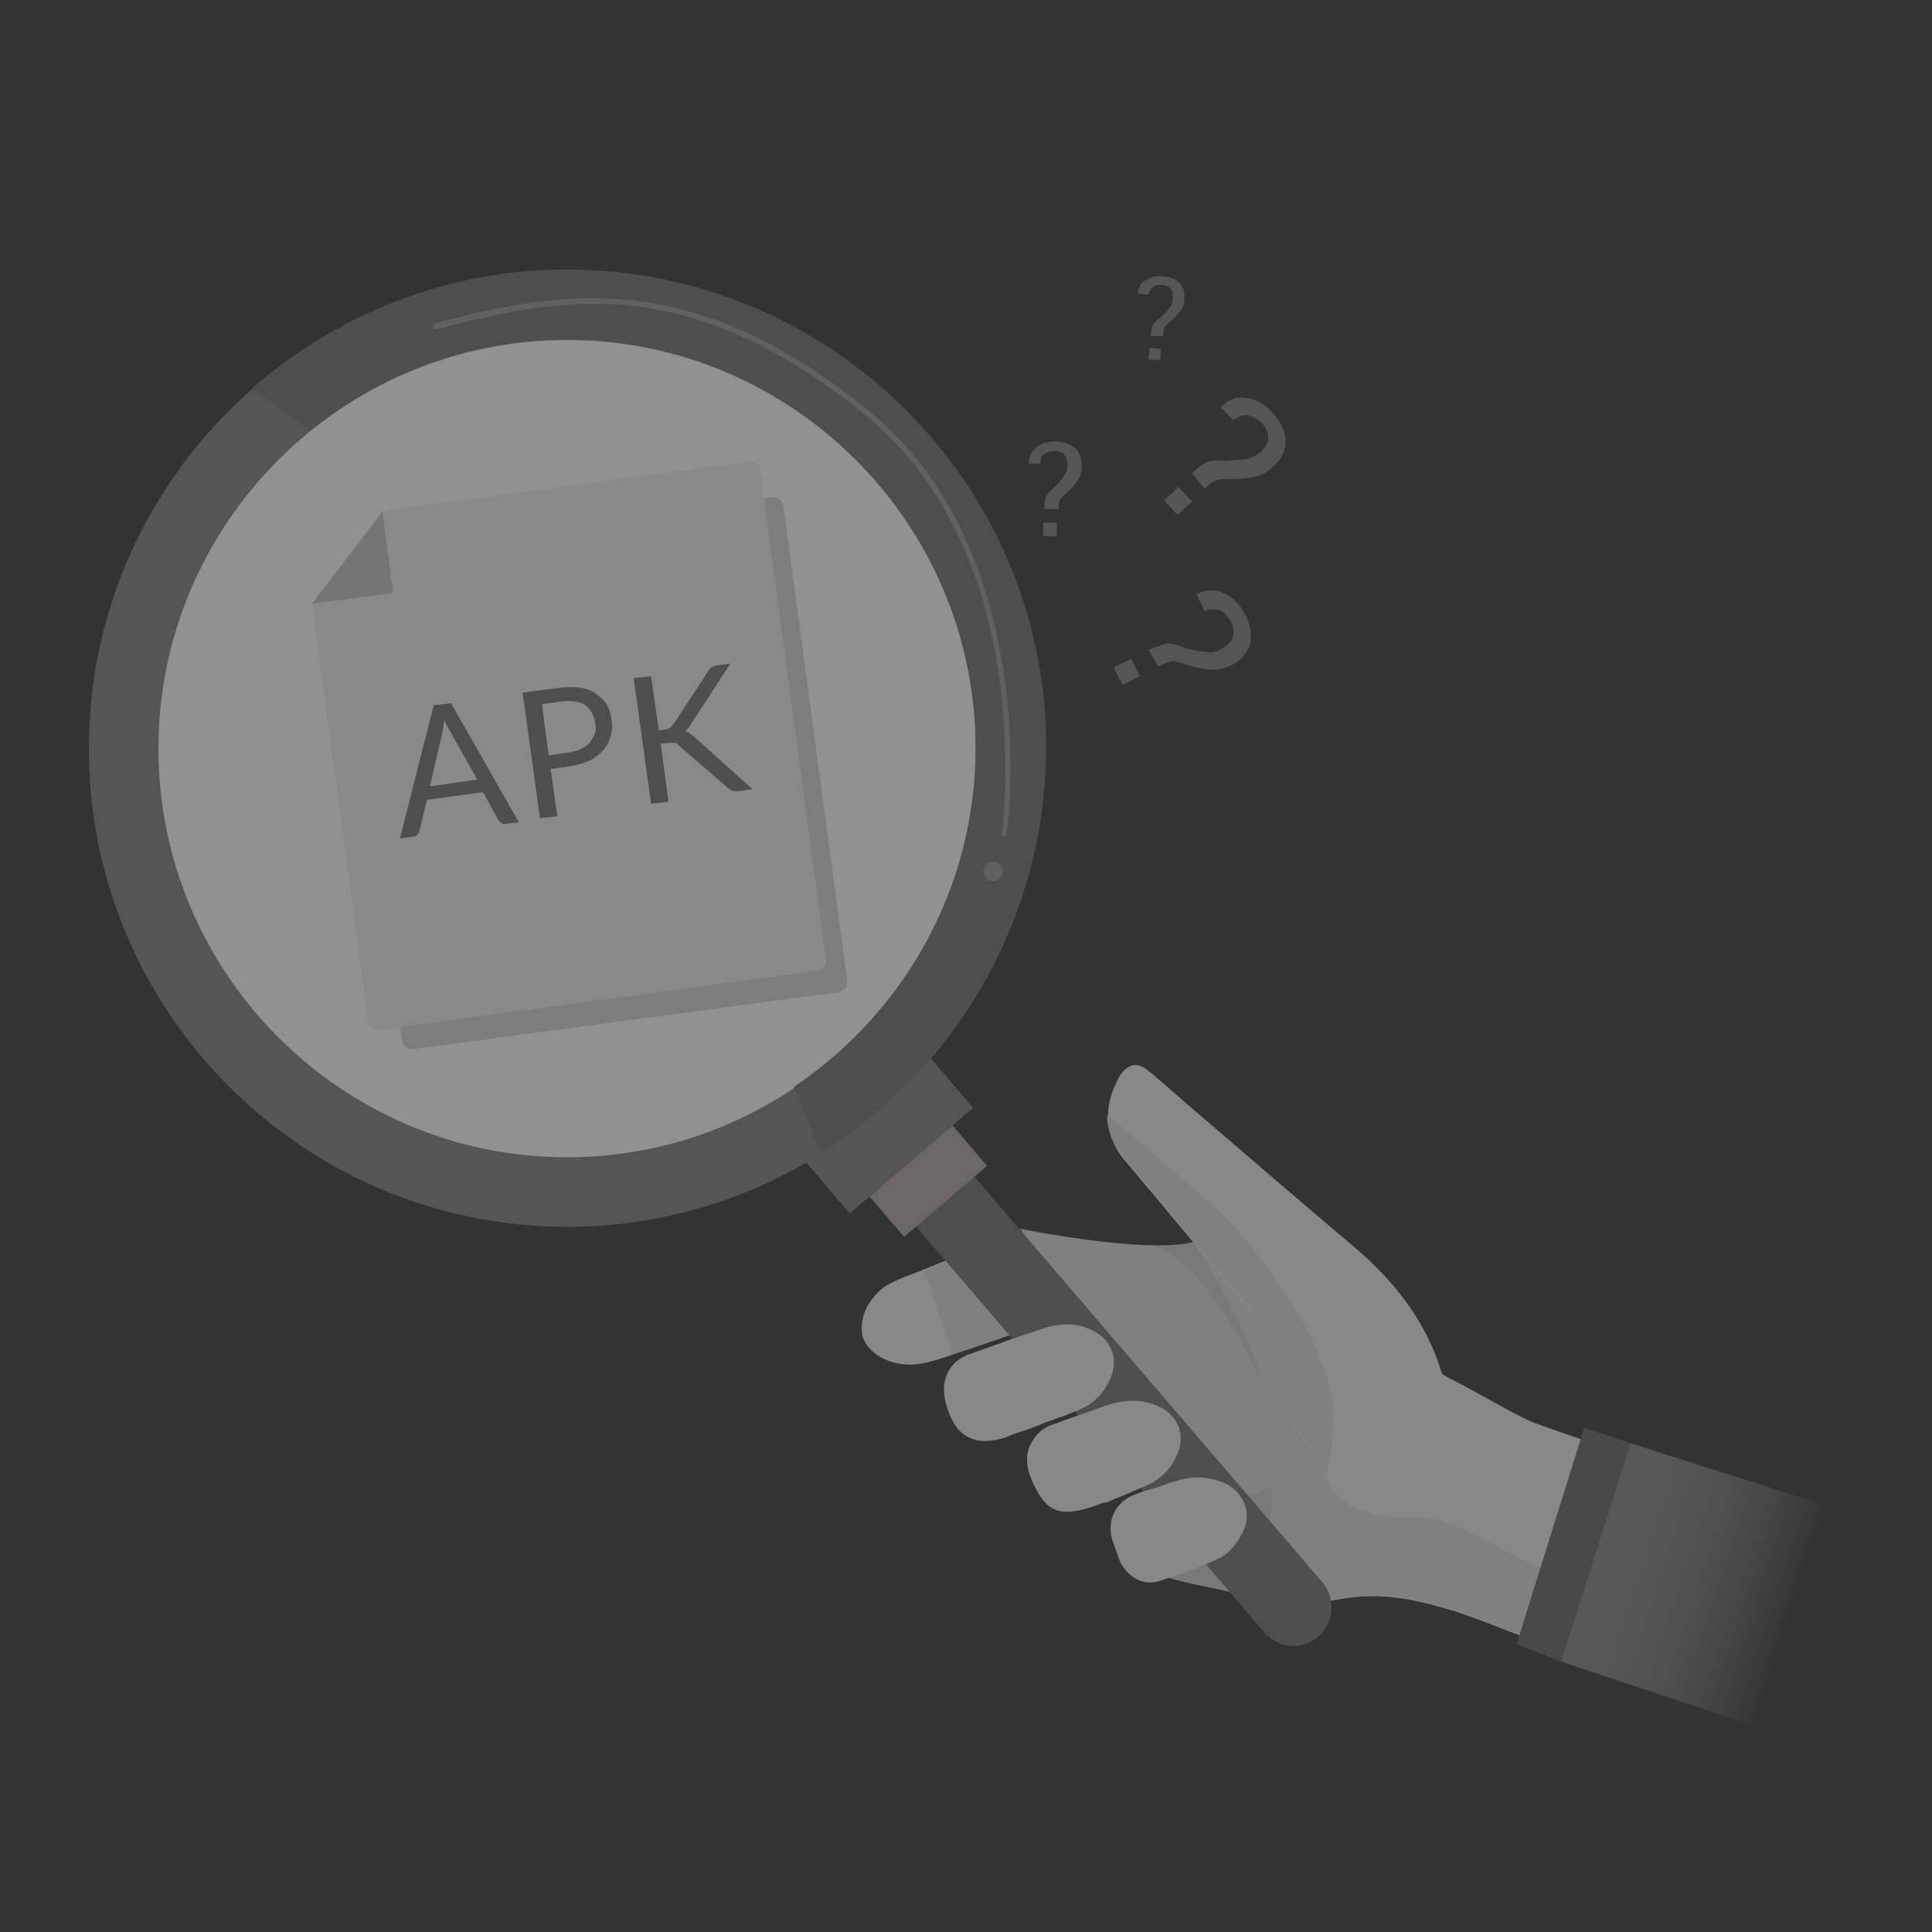 <?xml version="1.0" encoding="utf-8"?>
<!-- Generator: Adobe Illustrator 19.0.0, SVG Export Plug-In . SVG Version: 6.00 Build 0)  -->
<svg version="1.1" id="Calque_1" xmlns="http://www.w3.org/2000/svg" xmlns:xlink="http://www.w3.org/1999/xlink" x="0px" y="0px"
	 viewBox="0 0 200 200" style="enable-background:new 0 0 200 200;" xml:space="preserve">
<rect x="0" y="0" width="200" height="200" fill="#333333" stroke="none"/>
<style type="text/css">
	.st0{opacity:0.5;}
	.st1{fill:#CECDCE;}
	.st2{clip-path:url(#XMLID_2_);}
	.st3{opacity:0.3;fill:#6A6A6A;}
	.st4{fill:#E0E0E0;}
	.st5{fill:#B7B7B7;}
	.st6{fill:#6A6A6A;}
	.st7{fill:#777778;}
	.st8{fill:#DDDDDC;}
	.st9{opacity:0.1;fill:#3D3D3C;enable-background:new    ;}
	.st10{fill:#5F5F5F;}
	.st11{fill:url(#XMLID_3_);}
	.st12{fill:#9F9D9C;}
	.st13{opacity:0.4;}
	.st14{fill:#C7C6C7;}
</style>
<g id="XMLID_16582_">
	<g id="XMLID_17120_" class="st0">
		<path id="XMLID_17162_" class="st1" d="M105.6,127.2c0,0,12.7,2.6,17.8,1.4c4.7-1.2,11.5,14.1,11.5,14.1l2,8.6l-5.6,5.9l-5.7-0.8
			L105.6,127.2z"/>
		<g id="XMLID_17146_">
			<defs>
				<circle id="XMLID_17161_" cx="58.7" cy="77.3" r="42.8"/>
			</defs>
			<use xlink:href="#XMLID_17161_"  style="overflow:visible;fill:#EFEFEF;"/>
			<clipPath id="XMLID_2_">
				<use xlink:href="#XMLID_17161_"  style="overflow:visible;"/>
			</clipPath>
			<g id="XMLID_17147_" class="st2">
				<path id="XMLID_17160_" class="st3" d="M79.9,51.5l-36.8,5l0,0.1l0,0L36,65.8l0,0l5.6,41.9c0.1,0.6,0.6,1,1.2,0.9l44-5.9
					c0.6-0.1,1-0.6,0.9-1.2l-6.6-49.1C81,51.8,80.5,51.4,79.9,51.5z"/>
				<g id="XMLID_17157_">
					<path id="XMLID_17159_" class="st4" d="M32.3,62.5l5.8,43.2c0.1,0.6,0.6,1,1.2,0.9l45.3-6.1c0.6-0.1,1-0.6,0.9-1.2l-6.8-50.6
						c-0.1-0.6-0.6-1-1.2-0.9l-38,5.1L32.3,62.5z"/>
					<path id="XMLID_17158_" class="st5" d="M32.3,62.5l8.4-1.1l-1.1-8.4L32.3,62.5z"/>
				</g>
				<g id="XMLID_17148_">
					<path id="XMLID_17154_" class="st6" d="M53.7,85.1l-1.4,0.2c-0.2,0-0.3,0-0.4-0.1c-0.1-0.1-0.2-0.2-0.3-0.3L50,82l-5.8,0.8
						l-0.8,3.3c0,0.1-0.1,0.2-0.2,0.3c-0.1,0.1-0.2,0.2-0.4,0.2l-1.4,0.2L44.9,73l1.8-0.2L53.7,85.1z M44.5,81.4l4.9-0.7l-2.8-5
						c-0.2-0.3-0.4-0.7-0.6-1.2c0,0.3-0.1,0.5-0.1,0.7c0,0.2-0.1,0.4-0.1,0.6L44.5,81.4z"/>
					<path id="XMLID_17151_" class="st6" d="M57,79.6l0.7,4.9l-1.8,0.2l-1.8-13l3.8-0.5c0.8-0.1,1.6-0.1,2.2,0
						c0.6,0.1,1.2,0.3,1.6,0.6c0.4,0.3,0.8,0.7,1.1,1.1c0.3,0.5,0.4,1,0.5,1.6c0.1,0.6,0.1,1.2-0.1,1.7c-0.1,0.5-0.4,1-0.7,1.4
						c-0.4,0.4-0.8,0.8-1.4,1.1c-0.6,0.3-1.3,0.5-2,0.6L57,79.6z M56.8,78.2l2.1-0.3c0.5-0.1,0.9-0.2,1.3-0.4
						c0.4-0.2,0.7-0.4,0.9-0.7c0.2-0.3,0.4-0.6,0.5-0.9c0.1-0.4,0.1-0.7,0-1.1c-0.1-0.8-0.5-1.4-1-1.8c-0.6-0.4-1.4-0.5-2.4-0.4
						l-2.1,0.3L56.8,78.2z"/>
					<path id="XMLID_17149_" class="st6" d="M68.2,75.6l0.7-0.1c0.2,0,0.4-0.1,0.5-0.2c0.1-0.1,0.2-0.2,0.3-0.3l3.6-5.5
						c0.1-0.2,0.2-0.3,0.3-0.4c0.1-0.1,0.3-0.1,0.5-0.2l1.5-0.2L71.5,75c-0.1,0.2-0.2,0.3-0.3,0.4c-0.1,0.1-0.2,0.2-0.3,0.3
						c0.2,0,0.3,0.1,0.5,0.2c0.1,0.1,0.3,0.2,0.5,0.4l6,5.4l-1.5,0.2c-0.1,0-0.2,0-0.3,0c-0.1,0-0.2,0-0.2,0c-0.1,0-0.1-0.1-0.2-0.1
						c-0.1,0-0.1-0.1-0.2-0.1l-5.2-4.5c-0.1-0.1-0.1-0.1-0.2-0.2c-0.1,0-0.1-0.1-0.2-0.1c-0.1,0-0.2,0-0.3,0s-0.2,0-0.4,0l-0.8,0.1
						l0.8,6l-1.8,0.2l-1.8-13l1.8-0.2L68.2,75.6z"/>
				</g>
			</g>
		</g>
		<g id="XMLID_17142_">
			<path id="XMLID_17143_" class="st7" d="M58.7,127c-27.3,0-49.5-22.2-49.5-49.5s22.2-49.5,49.5-49.5s49.5,22.2,49.5,49.5
				S86,127,58.7,127z M58.7,35.2c-23.3,0-42.3,19-42.3,42.3s19,42.3,42.3,42.3s42.3-19,42.3-42.3S82,35.2,58.7,35.2z"/>
		</g>
		<path id="XMLID_17141_" class="st8" d="M89.8,135.2c0.4-0.7,1.2-1.7,2.1-2.2c1.1-0.6,2.2-1,3.3-1.4c0.4-0.2,1.8-0.7,2.2-0.9
			l0.5-0.2l2.9,3.3c0.1,0.1,0.2,0.2,0.3,0.3l3.5,4.1l-3.2,1.1l-0.9,0.3l-1.8,0.6c-0.6,0.2-1.4,0.5-2.2,0.7c-1.7,0.5-3.2,0.5-4.7-0.1
			c-1.2-0.5-2.1-1.3-2.5-2.4C89.1,137.5,89.2,136.3,89.8,135.2z"/>
		<path id="XMLID_17140_" class="st9" d="M96.1,132.8c-0.1-0.4-0.3-0.8-0.6-1.2c0.3-0.1,1.6-0.6,1.9-0.8l0.5-0.2l2.9,3.3
			c0.1,0.1,0.2,0.2,0.3,0.3l4.5,3.7l-3.2,1.1l-2,0.7l-1.8,0.6c0,0,0,0,0,0L96.1,132.8z"/>
		<path id="XMLID_17139_" class="st8" d="M120.9,162c0.2-0.1,0.4-0.2,0.5-0.3c0.3-0.1,0.5-0.3,0.7-0.4c0.6-0.4,1.4-0.7,2.1-1
			c2.1-0.9,3.3-1.6,3.3-2.9c0-0.9,0.8-1.4,1.4-1.8c0.1-0.1,0.3-0.2,0.4-0.2c1.5-1.2,4.9,0.3,6.6-1.1c1.8-1.4-1.5-2.3,0.1-3.6
			c0.1-0.1,0.1-0.1,0.2-0.2c-3.4-3.6-5.3-8.1-5.4-13c0-0.1-0.1-0.4-0.4-0.7c-1.9-2.2-3.8-4.5-5.6-6.7c-2.8-3.3-5.5-6.6-8.3-9.9
			c-0.7-0.8-1.2-1.7-1.5-2.6c-0.7-2.3-0.1-4.4,0.9-6.2c0.4-0.6,1.3-1.8,2.8-0.7c0.2,0.2,0.4,0.3,0.5,0.4c2,1.7,3.9,3.4,5.9,5.1
			c4.9,4.2,10,8.6,15.1,12.9c4.6,3.9,7.6,8.2,9,12.9c0,0.1,0.2,0.4,0.4,0.4l0.1,0.1c2.3,1.1,6.6,3.7,8.9,4.7c1,0.4,4.5,1.6,6.9,2.4
			c-0.1,0.2-0.2,0.5-0.3,0.7c-3.4,7.6-3.6,10.8-4.7,19.1c0,0.3-0.1,0.7-0.1,1c-0.7-0.3-1.4-0.5-1.9-0.7c-0.6-0.2-1.1-0.4-1.2-0.4
			c-0.8-0.3-1.5-0.6-2.3-0.9c-1.8-0.7-3.6-1.4-5.4-1.9c-3.1-0.9-6.7-1.7-10.6-1c-3.9,0.7-7.8,0.5-11.7-0.7c-0.3-0.1-1.2-0.3-2.2-0.5
			c-2.1-0.4-3.6-0.8-4.2-1l-1.5-0.6L120.9,162z"/>
		<path id="XMLID_17138_" class="st1" d="M145.7,157c5.8-0.3,10.3,4.9,15.9,5.7c-0.4,2.2-0.8,4.4-1.1,6.6c0,0.3-0.1,0.7-0.1,1
			c-0.7-0.3-1.4-0.5-1.9-0.7c-0.6-0.2-1.1-0.4-1.2-0.4c-0.8-0.3-1.5-0.6-2.3-0.9c-1.8-0.7-3.6-1.4-5.4-1.9c-3.1-0.9-6.7-1.7-10.6-1
			c-3.9,0.7-7.8,0.5-11.7-0.7c-0.3-0.1-1.2-0.3-2.2-0.5c-2.1-0.4-3.6-0.8-4.2-1l-1.5-0.6l1.4-0.8c0.2-0.1,0.4-0.2,0.5-0.3
			c0.3-0.1,0.5-0.3,0.7-0.4c0.6-0.4,1.4-0.7,2.1-1c2.1-0.9,3.2-1.8,3.1-3.2c0-0.9,8.8-6.6,8.9-6.7c-3.4-3.6-5.3-8.1-5.4-13
			c0-0.1-0.1-0.4-0.4-0.7c-1.9-2.2-3.8-4.5-5.6-6.7c-2.8-3.3-5.5-6.6-8.3-9.9c-0.7-0.8-1.2-1.7-1.5-2.6c-0.2-0.6-0.3-1.2-0.3-1.8
			c1.9,1.4,3.6,3,5.4,4.5c3.6,3,7.3,6.1,10.1,9.8c3,3.9,5.6,7.8,7.1,12.3c0.4,1.3,0.7,2.6,0.9,3.9c-0.1,2.1-0.1,3.8-0.6,5.8
			c-0.4,1.6,0.5,3,1.9,3.7C139.7,155.8,141.6,157.2,145.7,157z"/>
		<path id="XMLID_17137_" class="st9" d="M120.9,162.2c0.2-0.1,0.4-0.2,0.5-0.3c0.3-0.1,0.5-0.3,0.7-0.4c0.6-0.4,1.4-0.7,2.1-1
			c2.1-0.9,3.3-1.6,3.3-2.9c0-0.9,0.8-1.4,1.4-1.8c0.1-0.1,0.1-0.6,0.2-0.7c0.7-0.6,1.7-0.7,2.5-1.4c0.1,0.8,0.1,1.6,0,2.4
			c-0.2,1.8-0.5,3.6-1,5.4c-0.2,0.7-1.1,2.8-1.4,3.2c-0.1,0.2-0.3,0.4-0.4,0.6c-0.5-0.1-1-0.2-1.4-0.4c-0.3-0.1-1.2-0.3-2.2-0.5
			c-2.1-0.4-3.6-0.8-4.2-1l-1.5-0.6L120.9,162.2z"/>
		<polygon id="XMLID_17136_" class="st10" points="164,147.8 157,170.2 161.6,172 168.8,149.4 		"/>
		<linearGradient id="XMLID_3_" gradientUnits="userSpaceOnUse" x1="185.359" y1="167.268" x2="160.804" y2="159.151">
			<stop  offset="0" style="stop-color:#FFFFFF;stop-opacity:0"/>
			<stop  offset="0.306" style="stop-color:#CECECF;stop-opacity:0.306"/>
			<stop  offset="0.614" style="stop-color:#A4A4A5;stop-opacity:0.614"/>
			<stop  offset="0.856" style="stop-color:#8A8A8B;stop-opacity:0.856"/>
			<stop  offset="1" style="stop-color:#808081"/>
		</linearGradient>
		<polygon id="XMLID_17135_" class="st11" points="168.8,149.4 161.6,172 183.2,179.2 190.4,156.3 		"/>
		<g id="XMLID_17133_">
			<path id="XMLID_17134_" class="st6" d="M133.9,170.4c-1.1,0-2.2-0.5-3-1.4l-44.1-51.4c-1.4-1.7-1.2-4.2,0.4-5.6
				c1.7-1.4,4.2-1.2,5.6,0.4l44.1,51.4c1.4,1.7,1.2,4.2-0.4,5.6C135.7,170.1,134.8,170.4,133.9,170.4z"/>
		</g>
		
			<rect id="XMLID_17132_" x="83.6" y="113.8" transform="matrix(0.76 -0.65 0.65 0.76 -54.284 87.912)" class="st7" width="16.8" height="7.3"/>
		
			<rect id="XMLID_17131_" x="90.4" y="119.6" transform="matrix(0.76 -0.65 0.65 0.76 -56.423 91.723)" class="st12" width="11.3" height="5.5"/>
		<path id="XMLID_17130_" class="st8" d="M97.9,145.2c-0.6-2.3,0.3-4.2,2.4-5c1.4-0.5,2.6-0.9,3.9-1.4c1.5-0.5,2.9-1,4.2-1.4
			c1.7-0.5,3.5-0.4,5,0.5c1.8,1,2.4,3,1.5,4.9c-0.7,1.6-1.9,2.7-3.6,3.3c-0.5,0.2-0.9,0.4-1.5,0.6c-0.4,0.1-0.8,0.3-1.2,0.4
			c-0.2,0.1-0.3,0.1-0.5,0.2l-0.7,0.3c-0.3,0.1-0.6,0.2-0.8,0.3c-0.6,0.2-1.2,0.4-1.8,0.6c-0.2,0.1-0.5,0.2-0.7,0.3
			c-1.6,0.5-2.8,0.5-3.8,0C99.2,148.3,98.4,147.1,97.9,145.2z"/>
		<path id="XMLID_17129_" class="st8" d="M106.7,149.5c0.5-1,1.3-1.8,2.5-2.1l0.8-0.3c0.5-0.2,0.9-0.3,1.4-0.5
			c1.1-0.4,2.3-0.8,3.4-1.2c2-0.6,3.8-0.5,5.4,0.3c1.8,1,2.5,2.9,1.7,4.8c-0.6,1.4-1.5,2.4-2.8,3.1c-0.9,0.4-1.9,0.8-2.8,1.2
			c-0.4,0.2-0.8,0.3-1.2,0.5l-0.7,0.3l0-0.1l-1.1,0.4c-3.8,1.3-5.2,0.6-6.7-3.2C106.2,151.5,106.2,150.4,106.7,149.5z"/>
		<path id="XMLID_17128_" class="st8" d="M115.2,159.6c-0.7-2.1,0.2-4.1,2.3-4.9c0.5-0.2,1-0.4,1.5-0.5c0.2-0.1,0.4-0.1,0.7-0.2
			c0.2-0.1,0.4-0.1,0.6-0.2c0.5-0.2,1-0.4,1.5-0.5c1.9-0.6,3.6-0.4,5.1,0.3c1,0.5,1.7,1.3,2,2.3c0.3,0.9,0.2,1.9-0.3,2.8
			c-0.4,0.8-1.2,2-2.2,2.5c-1.4,0.7-2.9,1.3-4.4,1.8c-0.7,0.2-1.4,0.5-2.1,0.7c-1.7,0.5-3.4-0.6-4.1-2.4c-0.1-0.4-0.3-0.8-0.4-1.2
			L115.2,159.6z"/>
		<path id="XMLID_17127_" class="st9" d="M123.5,128.5c0,0,6.3,9.7,6.9,14.1c0,0-5.6-12.3-11.3-13.7
			C119.1,129,122.4,128.9,123.5,128.5z"/>
		<g id="XMLID_17121_">
			<path id="XMLID_17122_" class="st6" d="M58.7,27.9c-12.5,0-23.9,4.7-32.6,12.3c2,1.5,4,3,6,4.4c7.3-5.9,16.5-9.5,26.6-9.5
				c23.3,0,42.3,19,42.3,42.3c0,14.6-7.5,27.5-18.8,35.1c1,2.3,1.9,4.6,2.7,6.9c14-8.8,23.4-24.3,23.4-42.1
				C108.3,50.1,86,27.9,58.7,27.9z"/>
		</g>
		<g id="XMLID_17125_" class="st13">
			<path id="XMLID_17126_" class="st14" d="M104,86.6C103.9,86.6,103.9,86.6,104,86.6c-0.2,0-0.3-0.2-0.3-0.3
				c0-0.3,4-28.6-14.2-43.4c-17.8-14.4-30.6-12.5-44.3-8.8c-0.2,0-0.3-0.1-0.4-0.2c0-0.2,0.1-0.3,0.2-0.4
				c13.3-3.6,26.8-5.7,44.8,8.9c18.4,14.9,14.5,43.6,14.4,43.9C104.2,86.5,104.1,86.6,104,86.6z"/>
		</g>
		<g id="XMLID_17123_" class="st13">
			<circle id="XMLID_17124_" class="st14" cx="102.8" cy="90.2" r="1"/>
		</g>
	</g>
	<g id="XMLID_16631_" class="st0">
		<g id="XMLID_17116_">
			<path id="XMLID_17117_" class="st7" d="M118.9,67.3c0.9-0.4,1.5-0.6,1.9-0.7c0.4,0,1,0.1,1.9,0.5c1,0.2,1.7,0.4,2.2,0.4
				c0.5,0.1,1,0,1.5-0.3c0.6-0.3,1-0.7,1.2-1.2c0.2-0.5,0.1-1.1-0.2-1.7c-0.3-0.5-0.6-0.9-1.1-1.1c-0.5-0.2-1-0.2-1.6,0.1l-0.8-1.7
				l0-0.1c0.9-0.5,1.9-0.5,2.8-0.1c0.9,0.4,1.6,1.1,2.2,2.2c0.6,1.2,0.7,2.2,0.5,3.1c-0.3,0.9-0.9,1.7-2,2.2
				c-0.8,0.4-1.6,0.5-2.4,0.4c-0.8-0.1-1.8-0.3-2.8-0.7c-0.5-0.2-0.9-0.2-1.1-0.1c-0.3,0.1-0.7,0.2-1.2,0.5L118.9,67.3z M116.2,70.9
				l-0.9-1.8l1.8-0.9L118,70L116.2,70.9z"/>
		</g>
		<g id="XMLID_17112_">
			<path id="XMLID_17113_" class="st7" d="M123.4,49c0.7-0.7,1.2-1,1.6-1.2c0.4-0.1,1-0.2,1.9-0.1c1-0.1,1.8-0.1,2.2-0.2
				c0.5-0.1,0.9-0.3,1.4-0.7c0.5-0.5,0.8-1,0.8-1.5c0-0.5-0.2-1-0.7-1.5c-0.4-0.4-0.9-0.7-1.4-0.8s-1,0.1-1.5,0.5l-1.3-1.3l0-0.1
				c0.8-0.7,1.6-1.1,2.6-0.9c1,0.1,1.9,0.6,2.7,1.5c0.9,0.9,1.3,1.9,1.4,2.9c0,1-0.4,1.9-1.3,2.7c-0.6,0.6-1.3,1-2.2,1.1
				c-0.8,0.2-1.8,0.2-2.8,0.2c-0.5,0-0.9,0.1-1.1,0.2s-0.6,0.4-1,0.8L123.4,49z M121.9,53.3l-1.4-1.5l1.5-1.4l1.4,1.5L121.9,53.3z"
				/>
		</g>
		<g id="XMLID_17106_">
			<path id="XMLID_17109_" class="st7" d="M119.1,34.8c0.1-0.6,0.1-1,0.3-1.2c0.1-0.2,0.4-0.5,0.8-0.8c0.4-0.4,0.7-0.7,0.9-1
				c0.2-0.2,0.3-0.5,0.3-0.9c0-0.4,0-0.7-0.2-1c-0.2-0.2-0.5-0.4-0.9-0.4c-0.4,0-0.7,0-0.9,0.2c-0.3,0.2-0.4,0.4-0.5,0.8l-1.1-0.1
				l0,0c0-0.6,0.3-1.1,0.8-1.4c0.5-0.3,1.1-0.5,1.8-0.4c0.8,0.1,1.3,0.3,1.7,0.7c0.4,0.4,0.6,1,0.5,1.7c0,0.5-0.2,1-0.5,1.3
				c-0.3,0.4-0.7,0.8-1.2,1.2c-0.2,0.2-0.4,0.4-0.4,0.5s-0.1,0.4-0.1,0.8L119.1,34.8z M120.1,37.3l-1.2-0.1l0.1-1.2l1.2,0.1
				L120.1,37.3z"/>
		</g>
		<g id="XMLID_16632_">
			<path id="XMLID_16633_" class="st7" d="M108.1,52.7c0-0.6,0.1-1.1,0.2-1.3c0.1-0.2,0.4-0.6,0.9-1c0.5-0.5,0.8-0.9,1-1.2
				c0.2-0.3,0.3-0.6,0.3-1c0-0.5-0.1-0.8-0.3-1.1c-0.2-0.3-0.6-0.4-1.1-0.4c-0.4,0-0.7,0.1-1,0.3c-0.3,0.2-0.4,0.5-0.4,1l-1.2,0l0,0
				c0-0.7,0.3-1.3,0.8-1.7c0.5-0.4,1.2-0.6,2-0.6c0.9,0,1.5,0.3,2,0.7c0.5,0.5,0.7,1.1,0.7,1.9c0,0.6-0.2,1.1-0.5,1.5
				c-0.3,0.5-0.7,0.9-1.3,1.4c-0.2,0.2-0.4,0.4-0.5,0.6s-0.1,0.5-0.1,0.9L108.1,52.7z M109.4,55.5l-1.4,0l0-1.4l1.4,0L109.4,55.5z"
				/>
		</g>
	</g>
</g>
</svg>
